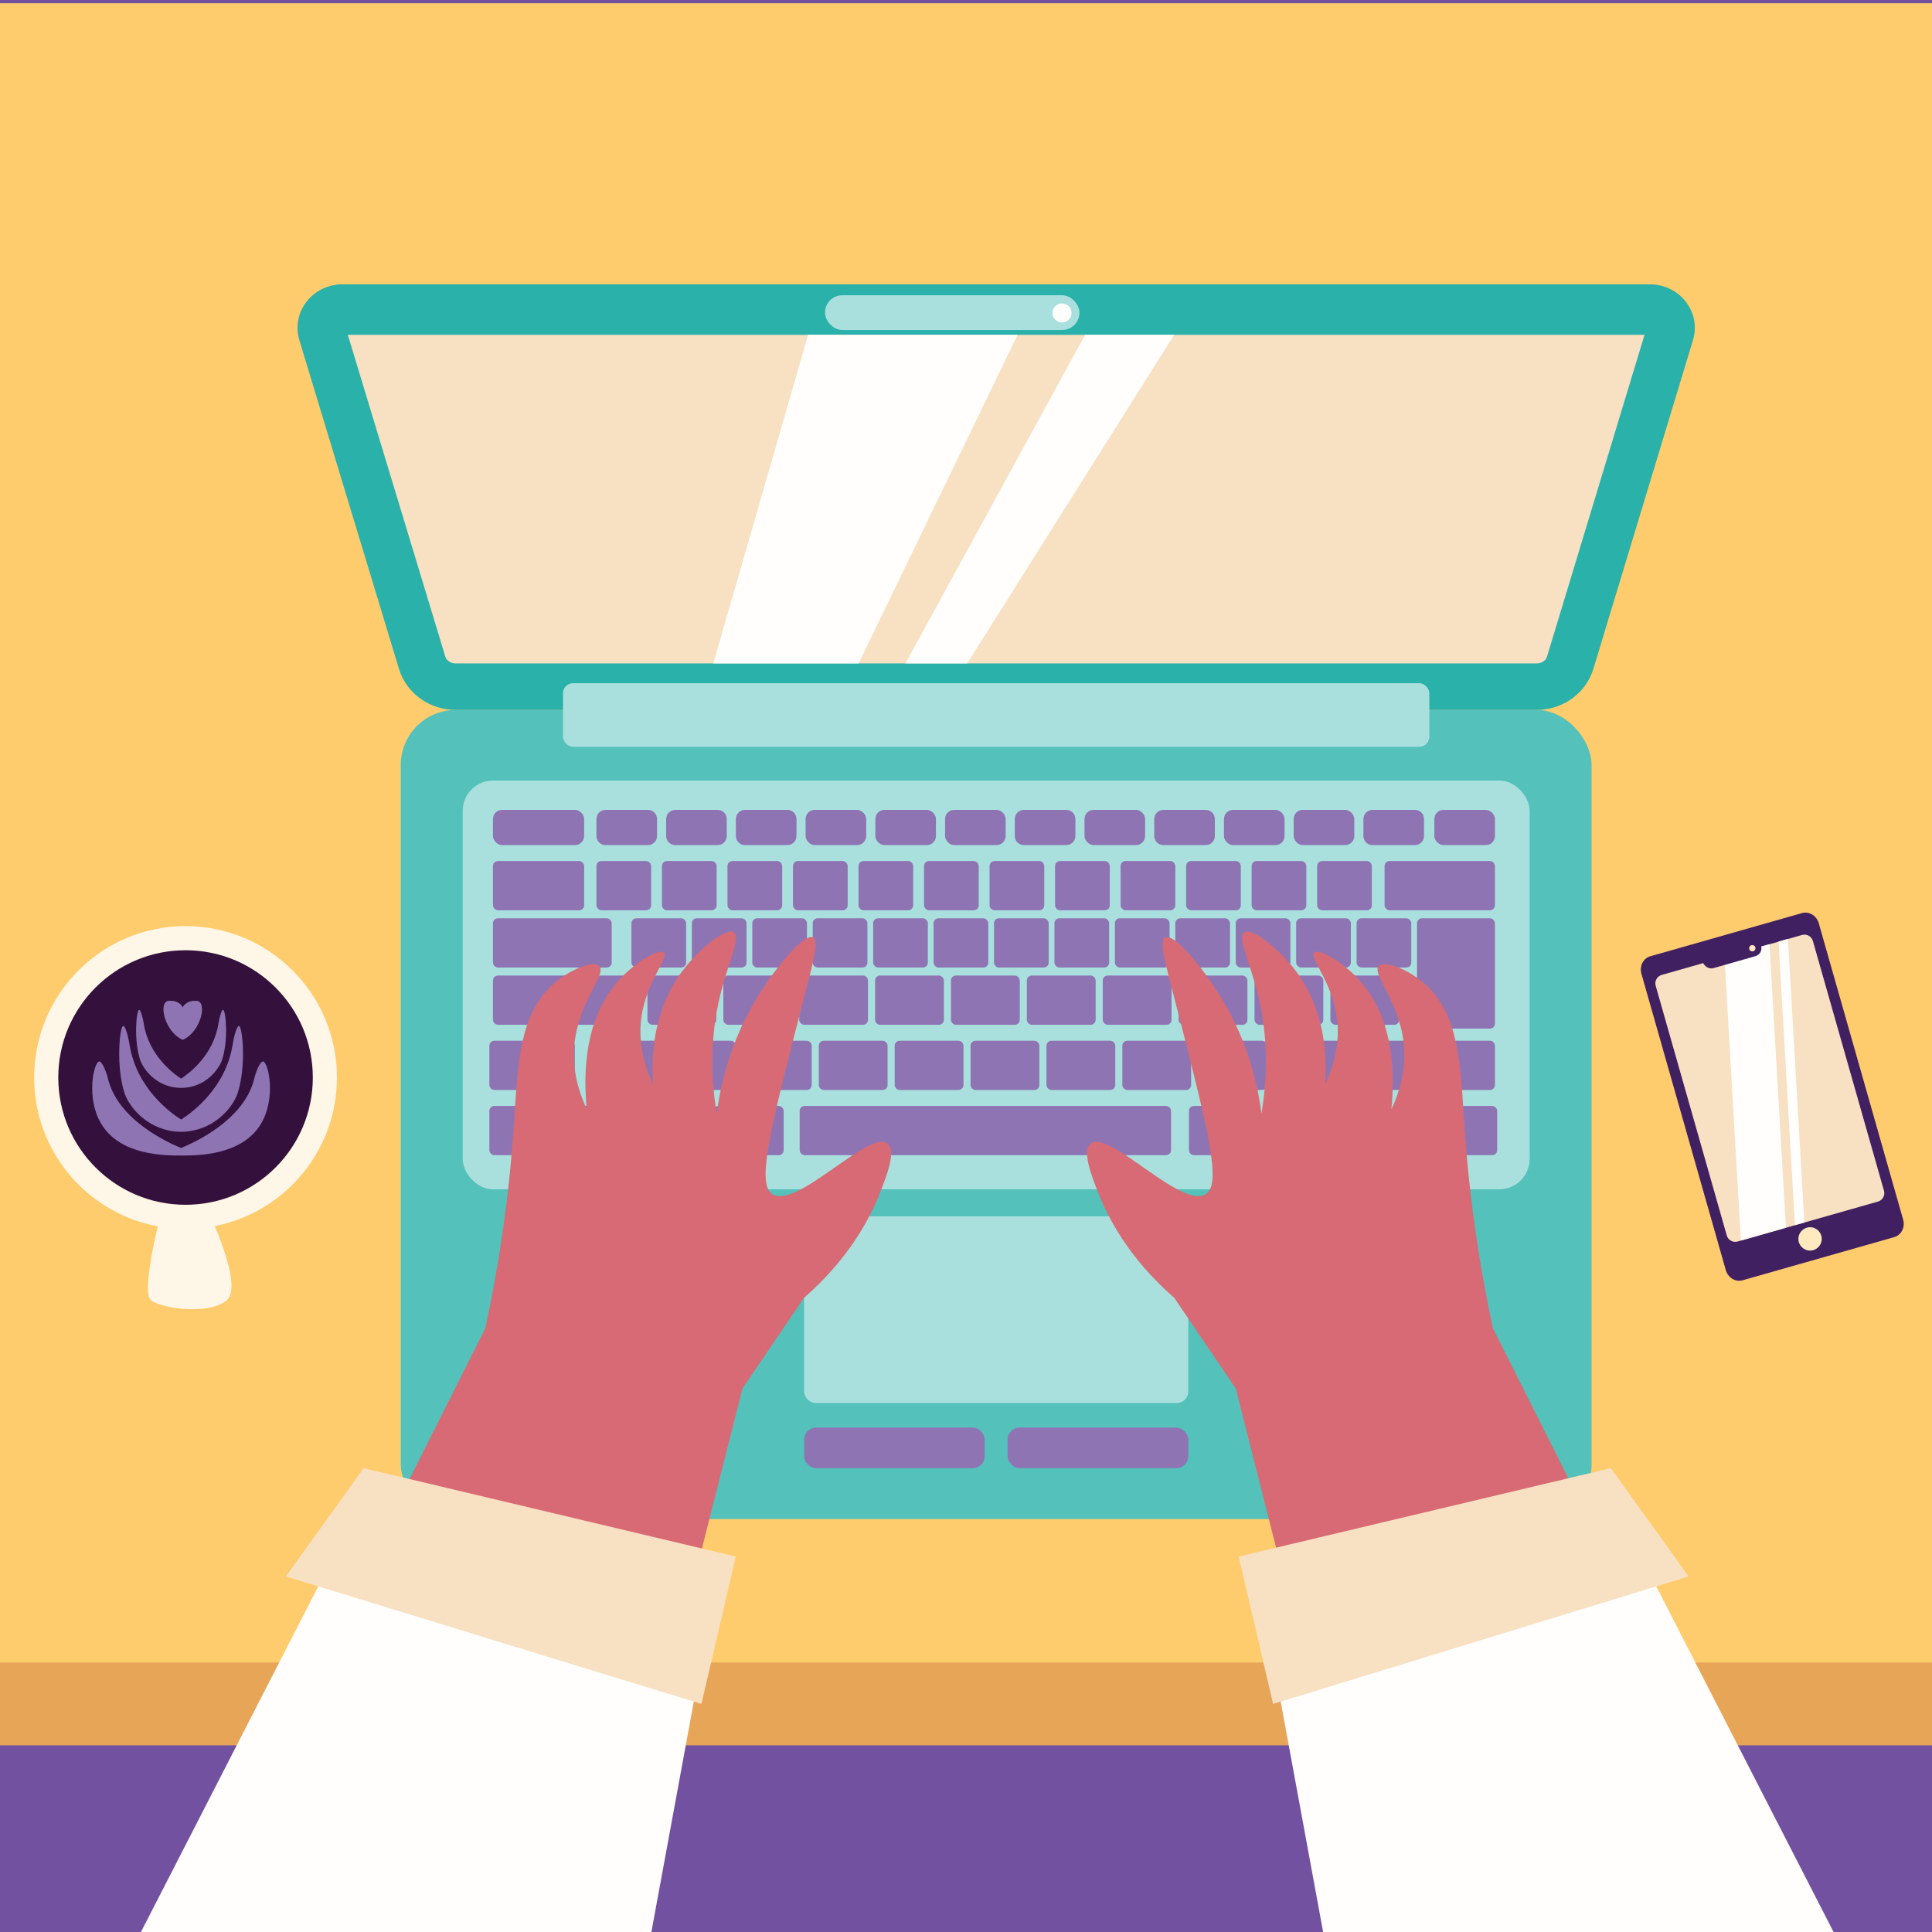 <?xml version="1.0" encoding="UTF-8"?>
<svg id="Layer_3" xmlns="http://www.w3.org/2000/svg" version="1.1" viewBox="0 0 3000 3000">
  <!-- Generator: Adobe Illustrator 29.0.0, SVG Export Plug-In . SVG Version: 2.1.0 Build 186)  -->
  <rect x="0" y="0" width="3000" height="3000" fill="#7351a1"/>
  <rect x="0" y="550.14" width="3000" height="2160" fill="#e7a558"/>
  <rect x="0" y="5" width="3000" height="2576.57" fill="#fecc6d"/>
  <rect x="622.31" y="1102.35" width="1849.07" height="1256.42" rx="85.49" ry="85.49" fill="#54c1bb"/>
  <rect x="718.49" y="1211.99" width="1656.71" height="634.76" rx="47.11" ry="47.11" fill="#a9e0dd"/>
  <g>
    <rect x="1248.54" y="1888.73" width="596.6" height="289.96" rx="18.09" ry="18.09" fill="#a9e0dd"/>
    <rect x="1248.54" y="2216.74" width="280.52" height="63.01" rx="18.46" ry="18.46" fill="#8f74b4"/>
    <rect x="1564.62" y="2216.74" width="280.52" height="63.01" rx="18.46" ry="18.46" fill="#8f74b4"/>
  </g>
  <path d="M2386.34,1102.35H707.34c-40.63,0-76.4-25.98-87.87-63.82l-154.65-510.37c-13.11-43.26,20.3-86.61,66.75-86.61h2030.53c46.45,0,79.86,43.35,66.75,86.61l-154.65,510.37c-11.47,37.84-47.24,63.82-87.87,63.82Z" fill="#29b1aa"/>
  <path d="M2553.62,519.91l-151.47,499.86c-1.81,6.01-8.46,10.36-15.8,10.36H707.35c-7.35,0-14-4.35-15.82-10.36l-151.46-499.86h2013.55Z" fill="#f8e0c2"/>
  <rect x="1281.07" y="458.44" width="395.1" height="54" rx="27" ry="27" fill="#a9e0dd"/>
  <circle cx="1649.06" cy="485.94" r="14.82" fill="#fffefc"/>
  <g>
    <rect x="765.47" y="1257.59" width="141.58" height="54.66" rx="14.08" ry="14.08" fill="#8f74b4"/>
    <path d="M940.21,1257.59h65.95c7.77,0,14.08,6.31,14.08,14.08v26.5c0,7.77-6.31,14.08-14.08,14.08h-65.95c-7.77,0-14.08-6.31-14.08-14.08v-26.5c0-7.77,6.31-14.08,14.08-14.08Z" fill="#8f74b4"/>
    <rect x="765.47" y="1336.99" width="141.58" height="76.5" rx="7.68" ry="7.68" fill="#8f74b4"/>
    <rect x="926.14" y="1336.99" width="84.95" height="76.5" rx="7.68" ry="7.68" fill="#8f74b4"/>
    <rect x="765.47" y="1425.89" width="184.38" height="76.5" rx="7.68" ry="7.68" fill="#8f74b4"/>
    <rect x="765.47" y="1514.79" width="222.9" height="76.5" rx="7.68" ry="7.68" fill="#8f74b4"/>
    <rect x="1005.32" y="1514.79" width="106.84" height="76.5" rx="7.68" ry="7.68" fill="#8f74b4"/>
    <rect x="1123.16" y="1514.79" width="106.84" height="76.5" rx="7.68" ry="7.68" fill="#8f74b4"/>
    <rect x="1240.99" y="1514.79" width="106.84" height="76.5" rx="7.68" ry="7.68" fill="#8f74b4"/>
    <rect x="1358.83" y="1514.79" width="106.84" height="76.5" rx="7.68" ry="7.68" fill="#8f74b4"/>
    <rect x="1476.67" y="1514.79" width="106.84" height="76.5" rx="7.68" ry="7.68" fill="#8f74b4"/>
    <rect x="1594.5" y="1514.79" width="106.84" height="76.5" rx="7.68" ry="7.68" fill="#8f74b4"/>
    <rect x="1712.34" y="1514.79" width="106.84" height="76.5" rx="7.68" ry="7.68" fill="#8f74b4"/>
    <rect x="1830.17" y="1514.79" width="106.84" height="76.5" rx="7.68" ry="7.68" fill="#8f74b4"/>
    <rect x="1948.01" y="1514.79" width="106.84" height="76.5" rx="7.68" ry="7.68" fill="#8f74b4"/>
    <rect x="2065.84" y="1514.79" width="106.84" height="76.5" rx="7.68" ry="7.68" fill="#8f74b4"/>
    <rect x="2102.22" y="1616.03" width="219.12" height="76.5" rx="7.68" ry="7.68" fill="#8f74b4"/>
    <rect x="1978.43" y="1616.03" width="106.84" height="76.5" rx="7.68" ry="7.68" fill="#8f74b4"/>
    <rect x="1860.59" y="1616.03" width="106.84" height="76.5" rx="7.68" ry="7.68" fill="#8f74b4"/>
    <rect x="1742.76" y="1616.03" width="106.84" height="76.5" rx="7.68" ry="7.68" fill="#8f74b4"/>
    <rect x="1624.92" y="1616.03" width="106.84" height="76.5" rx="7.68" ry="7.68" fill="#8f74b4"/>
    <rect x="1507.08" y="1616.03" width="106.84" height="76.5" rx="7.68" ry="7.68" fill="#8f74b4"/>
    <rect x="1389.25" y="1616.03" width="106.84" height="76.5" rx="7.68" ry="7.68" fill="#8f74b4"/>
    <rect x="1271.41" y="1616.03" width="106.84" height="76.5" rx="7.68" ry="7.68" fill="#8f74b4"/>
    <rect x="1153.58" y="1616.03" width="106.84" height="76.5" rx="7.68" ry="7.68" fill="#8f74b4"/>
    <rect x="1035.74" y="1616.03" width="106.84" height="76.5" rx="7.68" ry="7.68" fill="#8f74b4"/>
    <rect x="917.91" y="1616.03" width="106.84" height="76.5" rx="7.68" ry="7.68" fill="#8f74b4"/>
    <rect x="759.87" y="1616.03" width="132.69" height="76.5" rx="7.68" ry="7.68" fill="#8f74b4"/>
    <rect x="759.87" y="1717.28" width="188.99" height="76.5" rx="7.68" ry="7.68" fill="#8f74b4"/>
    <rect x="974.05" y="1717.28" width="108.82" height="76.5" rx="7.68" ry="7.68" fill="#8f74b4"/>
    <rect x="1108.05" y="1717.28" width="108.82" height="76.5" rx="7.68" ry="7.68" fill="#8f74b4"/>
    <rect x="1846.16" y="1717.28" width="108.81" height="76.5" rx="7.68" ry="7.68" fill="#8f74b4"/>
    <rect x="1978.43" y="1717.28" width="104.4" height="76.5" rx="7.68" ry="7.68" fill="#8f74b4"/>
    <rect x="2099.41" y="1765.62" width="104.4" height="28.15" fill="#8f74b4"/>
    <rect x="2099.41" y="1722.66" width="104.4" height="28.15" rx="7.68" ry="7.68" fill="#8f74b4"/>
    <rect x="2220.4" y="1717.28" width="104.4" height="76.5" rx="7.68" ry="7.68" fill="#8f74b4"/>
    <rect x="1241.74" y="1717.28" width="576.68" height="76.5" rx="7.68" ry="7.68" fill="#8f74b4"/>
    <rect x="980.47" y="1425.89" width="84.95" height="76.5" rx="7.68" ry="7.68" fill="#8f74b4"/>
    <rect x="1074.3" y="1425.89" width="84.95" height="76.5" rx="7.68" ry="7.68" fill="#8f74b4"/>
    <rect x="1168.14" y="1425.89" width="84.95" height="76.5" rx="7.68" ry="7.68" fill="#8f74b4"/>
    <rect x="1261.97" y="1425.89" width="84.95" height="76.5" rx="7.68" ry="7.68" fill="#8f74b4"/>
    <rect x="1355.81" y="1425.89" width="84.95" height="76.5" rx="7.68" ry="7.68" fill="#8f74b4"/>
    <rect x="1449.65" y="1425.89" width="84.95" height="76.5" rx="7.68" ry="7.68" fill="#8f74b4"/>
    <rect x="1543.48" y="1425.89" width="84.95" height="76.5" rx="7.68" ry="7.68" fill="#8f74b4"/>
    <rect x="1637.32" y="1425.89" width="84.95" height="76.5" rx="7.68" ry="7.68" fill="#8f74b4"/>
    <rect x="1731.16" y="1425.89" width="84.95" height="76.5" rx="7.68" ry="7.68" fill="#8f74b4"/>
    <rect x="1824.99" y="1425.89" width="84.95" height="76.5" rx="7.68" ry="7.68" fill="#8f74b4"/>
    <rect x="1918.83" y="1425.89" width="84.95" height="76.5" rx="7.68" ry="7.68" fill="#8f74b4"/>
    <rect x="2012.67" y="1425.89" width="84.95" height="76.5" rx="7.68" ry="7.68" fill="#8f74b4"/>
    <rect x="2106.5" y="1425.89" width="84.95" height="76.5" rx="7.68" ry="7.68" fill="#8f74b4"/>
    <rect x="2200.34" y="1425.89" width="121" height="171.32" rx="7.68" ry="7.68" fill="#8f74b4"/>
    <rect x="1027.88" y="1336.99" width="84.95" height="76.5" rx="7.68" ry="7.68" fill="#8f74b4"/>
    <rect x="1129.62" y="1336.99" width="84.95" height="76.5" rx="7.68" ry="7.68" fill="#8f74b4"/>
    <rect x="1231.35" y="1336.99" width="84.95" height="76.5" rx="7.68" ry="7.68" fill="#8f74b4"/>
    <rect x="1333.09" y="1336.99" width="84.95" height="76.5" rx="7.68" ry="7.68" fill="#8f74b4"/>
    <rect x="1434.83" y="1336.99" width="84.95" height="76.5" rx="7.68" ry="7.68" fill="#8f74b4"/>
    <rect x="1536.57" y="1336.99" width="84.95" height="76.5" rx="7.68" ry="7.68" fill="#8f74b4"/>
    <rect x="1638.31" y="1336.99" width="84.95" height="76.5" rx="7.68" ry="7.68" fill="#8f74b4"/>
    <rect x="1740.05" y="1336.99" width="84.95" height="76.5" rx="7.68" ry="7.68" fill="#8f74b4"/>
    <rect x="1841.78" y="1336.99" width="84.95" height="76.5" rx="7.68" ry="7.68" fill="#8f74b4"/>
    <rect x="1943.52" y="1336.99" width="84.95" height="76.5" rx="7.68" ry="7.68" fill="#8f74b4"/>
    <rect x="2045.26" y="1336.99" width="84.95" height="76.5" rx="7.68" ry="7.68" fill="#8f74b4"/>
    <rect x="2149.96" y="1336.99" width="171.37" height="76.5" rx="7.68" ry="7.68" fill="#8f74b4"/>
    <path d="M1048.48,1257.59h65.95c7.77,0,14.08,6.31,14.08,14.08v26.5c0,7.77-6.31,14.08-14.08,14.08h-65.95c-7.77,0-14.08-6.31-14.08-14.08v-26.5c0-7.77,6.31-14.08,14.08-14.08Z" fill="#8f74b4"/>
    <path d="M1156.75,1257.59h65.95c7.77,0,14.08,6.31,14.08,14.08v26.5c0,7.77-6.31,14.08-14.08,14.08h-65.95c-7.77,0-14.08-6.31-14.08-14.08v-26.5c0-7.77,6.31-14.08,14.08-14.08Z" fill="#8f74b4"/>
    <rect x="1250.95" y="1257.59" width="94.1" height="54.66" rx="14.08" ry="14.08" fill="#8f74b4"/>
    <rect x="1359.22" y="1257.59" width="94.1" height="54.66" rx="14.08" ry="14.08" fill="#8f74b4"/>
    <rect x="1467.49" y="1257.59" width="94.1" height="54.66" rx="14.08" ry="14.08" fill="#8f74b4"/>
    <path d="M1589.83,1257.59h65.95c7.77,0,14.08,6.31,14.08,14.08v26.5c0,7.77-6.31,14.08-14.08,14.08h-65.95c-7.77,0-14.08-6.31-14.08-14.08v-26.5c0-7.77,6.31-14.08,14.08-14.08Z" fill="#8f74b4"/>
    <rect x="1684.03" y="1257.59" width="94.1" height="54.66" rx="14.08" ry="14.08" fill="#8f74b4"/>
    <path d="M1806.37,1257.59h65.95c7.77,0,14.08,6.31,14.08,14.08v26.5c0,7.77-6.31,14.08-14.08,14.08h-65.95c-7.77,0-14.08-6.31-14.08-14.08v-26.5c0-7.77,6.31-14.08,14.08-14.08Z" fill="#8f74b4"/>
    <rect x="1900.57" y="1257.59" width="94.1" height="54.66" rx="14.08" ry="14.08" fill="#8f74b4"/>
    <rect x="2008.83" y="1257.59" width="94.1" height="54.66" rx="14.08" ry="14.08" fill="#8f74b4"/>
    <path d="M2131.18,1257.59h65.95c7.77,0,14.08,6.31,14.08,14.08v26.5c0,7.77-6.31,14.08-14.08,14.08h-65.95c-7.77,0-14.08-6.31-14.08-14.08v-26.5c0-7.77,6.31-14.08,14.08-14.08Z" fill="#8f74b4"/>
    <rect x="2227.24" y="1257.59" width="94.1" height="54.66" rx="14.08" ry="14.08" fill="#8f74b4"/>
  </g>
  <rect x="874.18" y="1060.86" width="1345.32" height="98.7" rx="15.65" ry="15.65" fill="#a9e0dd"/>
  <g>
    <polygon points="1580.17 519.91 1333.25 1030.13 1107.62 1030.13 1254.81 519.91 1580.17 519.91" fill="#fffefc"/>
    <polygon points="1823.27 519.91 1501.84 1030.13 1405.92 1030.13 1684.96 519.91 1823.27 519.91" fill="#fffefc"/>
  </g>
  <path d="M1366.77,1851.39c-15.36,39.24-47.45,102.06-118.44,163.99-31.82,46.91-63.64,93.82-95.46,140.73l-213.88,843.89H282.44c157.1-312.59,314.21-625.17,471.31-937.76,26.71-125.23,37.79-226.89,42.95-298.06,7.56-104.32,5.77-189.41,66.38-239.48,25.34-20.93,58.99-33.6,67.68-24.73,12.02,12.28-33.34,56.05-39.05,124.08-3.34,39.84,8.07,74.14,19.52,98.49-5.15-50.04-6.02-141.36,52.06-203.04,24.82-26.35,60.24-47.13,67.68-40.35,8.54,7.78-27.66,44.59-35.14,101.52-5.37,40.86,6.05,77,18.22,103.25-3.04-45.47.66-115.17,44.26-174.4,26.6-36.15,69.31-70.11,81.56-61.61,11.02,7.66-8.9,45.36-21.69,98.05-16.2,66.7-14.18,129.34-5.21,183.08,5.9-44.54,20.23-107.8,58.57-173.1,29.41-50.11,76.66-107.71,91.11-100.22,11.08,5.75-2.56,46.94-26.03,139.27-41.16,161.9-61.26,243.17-37.75,259,37.69,25.37,151.56-101.69,179.61-78.09,13.42,11.28-1.59,49.64-11.71,75.49Z" fill="#d76a74"/>
  <path d="M2789.36,3000h-656.55l-141.57-558.54-72.32-285.35c-31.82-46.91-63.64-93.82-95.46-140.73-70.98-61.93-103.07-124.75-118.43-163.99-10.12-25.85-25.14-64.21-11.72-75.49,28.05-23.6,141.93,103.46,179.61,78.09,23.52-15.83,3.42-97.1-37.74-259-23.47-92.33-37.11-133.52-26.03-139.27,14.45-7.49,61.69,50.11,91.11,100.22,38.33,65.3,52.66,128.56,58.56,173.1,8.97-53.74,11-116.38-5.2-183.08-12.8-52.69-32.71-90.39-21.69-98.05,12.24-8.5,54.96,25.46,81.56,61.61,43.59,59.23,47.3,128.93,44.25,174.4,12.18-26.25,23.59-62.39,18.22-103.25-7.48-56.93-43.68-93.74-35.14-101.52,7.44-6.78,42.87,14,67.68,40.35,58.08,61.68,57.21,153,52.06,203.04,11.45-24.35,22.87-58.65,19.52-98.49-5.71-68.03-51.07-111.8-39.04-124.08,8.69-8.87,42.34,3.8,67.68,24.73,60.61,50.07,58.81,135.16,66.38,239.48,5.16,71.17,16.24,172.83,42.95,298.06,46.66,92.84,93.32,185.67,139.98,278.51,110.44,219.75,220.89,439.5,331.33,659.25Z" fill="#d76a74"/>
  <circle cx="288.12" cy="1673.15" r="235.12" fill="#fef6e6"/>
  <circle cx="288.12" cy="1673.15" r="197.62" fill="#34113c"/>
  <path d="M248.84,1888.52s-30.8,118.17-14.21,130.76c16.58,12.59,90.02,22.95,117.27,0s-28.43-137.84-28.43-137.84l-74.62,7.09Z" fill="#fef6e6"/>
  <g>
    <path d="M2941.36,1920.99l-235.46,67.04c-11.03,3.14-22.72-3.96-26.11-15.86l-130.99-460.08c-3.39-11.9,2.81-24.09,13.84-27.23l235.46-67.04c11.03-3.14,22.72,3.96,26.11,15.86l130.99,460.08c3.39,11.9-2.81,24.09-13.84,27.23Z" fill="#412061"/>
    <path d="M2634.96,1474.48h226.54c7.53,0,13.64,6.11,13.64,13.64v403.16c0,7.53-6.11,13.64-13.64,13.64h-226.54c-7.53,0-13.64-6.11-13.64-13.64v-403.15c0-7.53,6.11-13.64,13.64-13.64Z" transform="translate(-357.65 817.13) rotate(-15.89)" fill="#f8e0c2"/>
    <circle cx="2810.67" cy="1923.77" r="18.15" fill="#ffe9bf"/>
    <g>
      <polygon points="2747.67 1466.08 2773.17 1906.37 2703.2 1926.29 2677.7 1486 2747.67 1466.08" fill="#fffefc"/>
      <polygon points="2776.29 1457.93 2801.79 1898.22 2787.17 1902.38 2761.66 1462.1 2776.29 1457.93" fill="#fffefc"/>
    </g>
    <rect x="2642.75" y="1468.72" width="93.74" height="25.71" rx="12.86" ry="12.86" transform="translate(-302.9 793.12) rotate(-15.89)" fill="#412061"/>
    <circle cx="2720.96" cy="1472.4" r="4.86" fill="#ffe9bf"/>
  </g>
  <polygon points="1011.46 3000 1112.83 2449.67 1080.25 2442.64 613.21 2341.88 562.15 2330.86 218.86 3000 1011.46 3000" fill="#fffefc"/>
  <polygon points="564.71 2279.75 443.86 2447.86 1089.16 2645.86 1142.58 2417 564.71 2279.75" fill="#f8e0c2"/>
  <polygon points="2847.15 3000 2054.55 3000 1953.19 2449.67 1991.24 2441.46 2458.03 2340.75 2503.87 2330.86 2847.15 3000" fill="#fffefc"/>
  <polygon points="2501.29 2279.75 2622.15 2447.86 1976.85 2645.86 1923.43 2417 2501.29 2279.75" fill="#f8e0c2"/>
  <g>
    <g>
      <path d="M408.64,1648.26c-4.4-.88-11.07,14.92-13.78,26.36-15.18,64.08-92.84,99.55-113.66,108-20.82-8.45-98.48-43.92-113.66-108-2.71-11.44-9.38-27.24-13.78-26.36-8.13,1.62-20.69,56.62,3.45,96.81,29.35,48.89,97.32,49.14,123.22,49.24,25.44.1,95.02.36,124.76-49.24,24.09-40.18,11.56-95.19,3.45-96.81Z" fill="#8f74b4"/>
      <path d="M280.69,1757.46c5.47.03,22.43-.36,40.91-9.28,28.93-13.96,43.42-38.76,47.1-49.71,13.86-41.2,8.11-103.68,2.47-105.38-3.16-.95-7.94,16.24-9.88,28.7-10.56,67.66-63.3,106.02-80.09,116.66-16.79-10.64-69.53-48.99-80.09-116.66-1.94-12.45-6.73-29.65-9.88-28.7-5.63,1.7-11.38,64.19,2.47,105.38,3.66,10.89,18.17,35.73,47.1,49.71,17.94,8.67,34.38,9.25,39.89,9.28Z" fill="#8f74b4"/>
      <path d="M281.22,1689.28c4.1,0,15.87-.38,28.6-6.33,21.72-10.16,32.31-29.18,34.88-36.82,10.27-30.52,6.01-76.82,1.83-78.08-2.34-.71-5.88,12.03-7.32,21.26-7.56,48.45-44.32,76.62-58,85.57-13.69-8.95-50.44-37.12-58-85.57-1.44-9.23-4.98-21.97-7.32-21.26-4.17,1.26-8.43,47.56,1.83,78.08,2.57,7.64,13.16,26.66,34.88,36.82,12.75,5.96,24.53,6.33,28.63,6.33Z" fill="#8f74b4"/>
    </g>
    <path d="M305.29,1554.04c-17.28-.93-21.5,10.26-21.5,10.26,0,0-4.22-11.2-21.5-10.26-17.28.93-7.1,48.06,21.5,60.65,28.6-12.6,38.78-59.72,21.5-60.65Z" fill="#8f74b4"/>
  </g>
</svg>